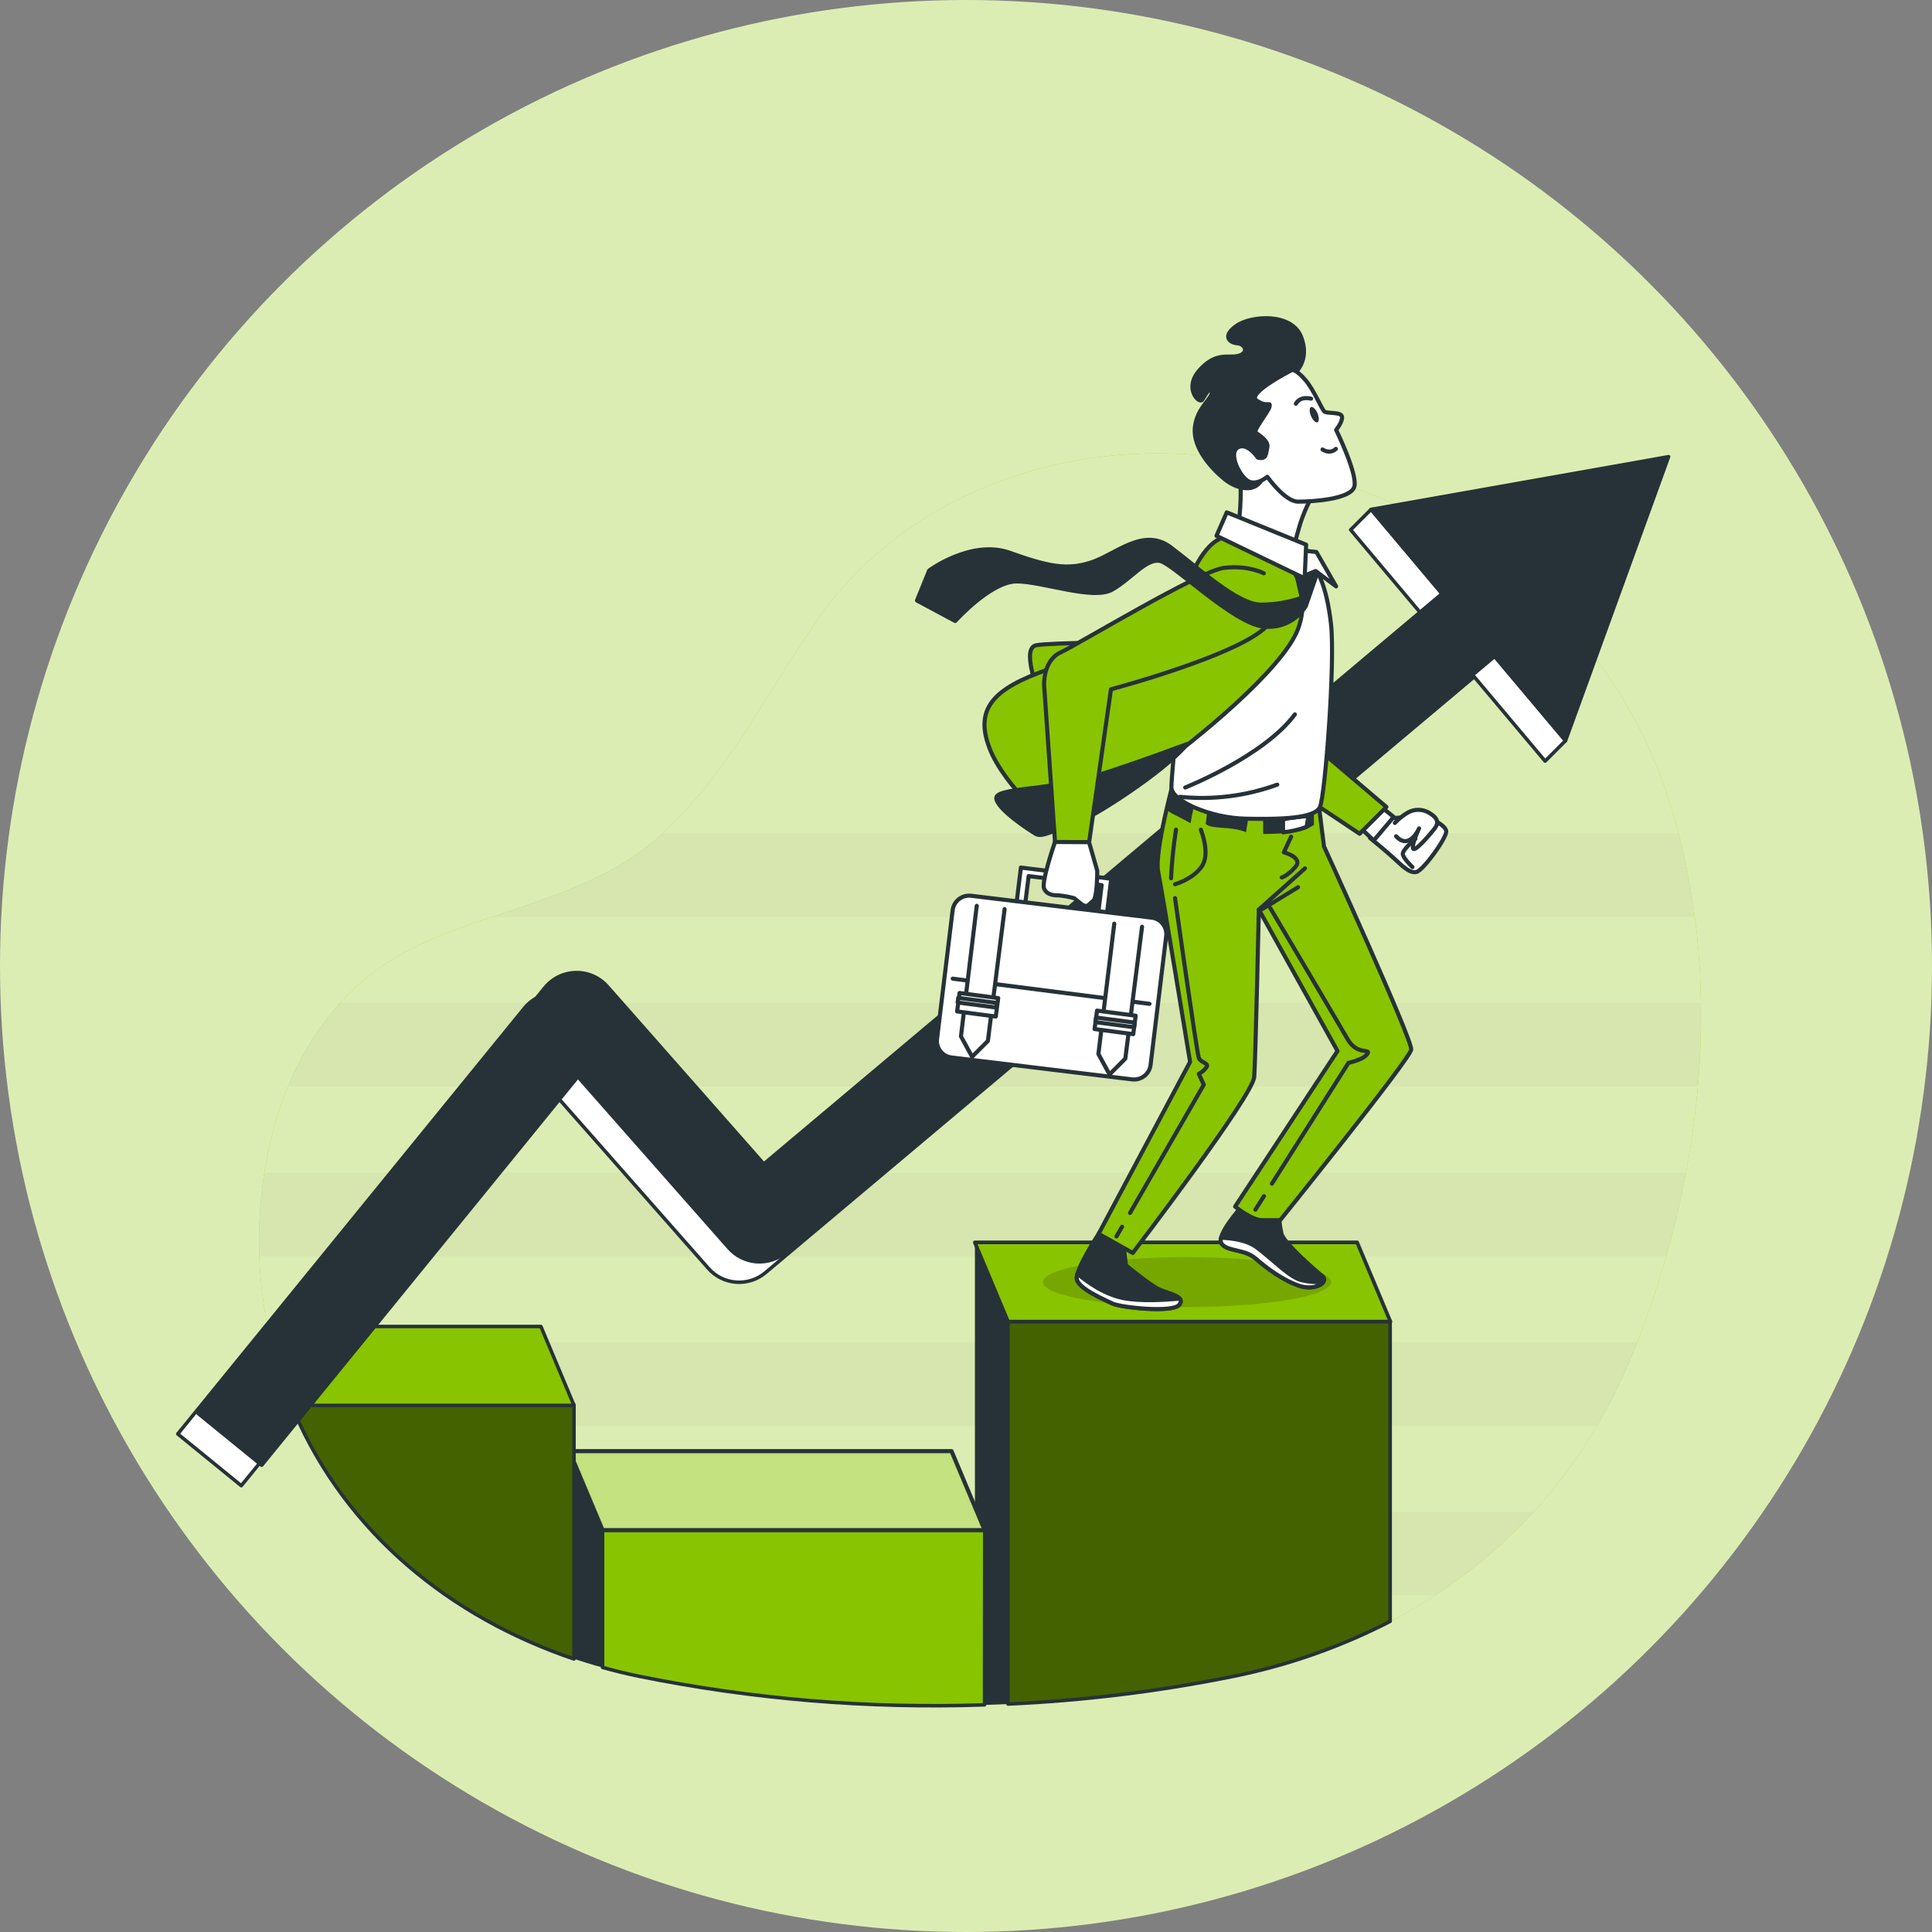 <svg width="552" height="552" viewBox="0 0 552 552" fill="none" xmlns="http://www.w3.org/2000/svg">
<rect x="0" y="0" width="552" height="552" fill="#808080" stroke="none"/>
<circle cx="276" cy="276" r="276" fill="#DCEDB3"/>
<path d="M467.09 385.28C486.56 336.52 493.09 278.9 476.76 228.38C457.76 169.43 404.32 135.57 342.76 130.07C301 126.32 258 142.25 233.74 176.82C219.22 197.49 207.93 221.26 188.88 238.49C169.83 255.72 143.7 259.13 121 269.4C99 279.35 85.38 297.7 78.79 320.34C70.931 347.736 72.771 377.005 84 403.2C101.51 443.84 139.12 469.89 182.35 478.91C236.35 490.19 297.56 490.09 351.69 479.12C405.82 468.15 446.86 436 467.09 385.28Z" fill="#89C400"/>
<path opacity="0.7" d="M467.09 385.28C486.56 336.52 493.09 278.9 476.76 228.38C457.76 169.43 404.32 135.57 342.76 130.07C301 126.32 258 142.25 233.74 176.82C219.22 197.49 207.93 221.26 188.88 238.49C169.83 255.72 143.7 259.13 121 269.4C99 279.35 85.38 297.7 78.79 320.34C70.931 347.736 72.771 377.005 84 403.2C101.51 443.84 139.12 469.89 182.35 478.91C236.35 490.19 297.56 490.09 351.69 479.12C405.82 468.15 446.86 436 467.09 385.28Z" fill="white"/>
<path opacity="0.03" d="M479.58 238.08H189.31C189.16 238.22 189.03 238.36 188.88 238.49C175.16 250.9 157.7 256.15 140.5 262H484.22C483.178 253.937 481.628 245.948 479.58 238.08Z" fill="black"/>
<path opacity="0.03" d="M486 286.55H97.19C90.844 293.569 85.793 301.658 82.27 310.44H485.08C485.791 302.497 486.098 294.524 486 286.55Z" fill="black"/>
<path opacity="0.03" d="M74.08 358.91H476.08C478.313 351.057 480.19 343.09 481.71 335.01H75.52C74.266 342.911 73.784 350.915 74.08 358.91Z" fill="black"/>
<path opacity="0.03" d="M84 403.2C84.6 404.61 85.24 406 85.9 407.37H456.28C460.445 400.295 464.059 392.91 467.09 385.28C467.33 384.68 467.56 384.08 467.79 383.48H77.41C79.035 390.231 81.24 396.829 84 403.2Z" fill="black"/>
<path opacity="0.03" d="M127.57 455.84H410C420.377 449.104 429.854 441.072 438.2 431.94H101.49C109.029 441.081 117.807 449.125 127.57 455.84Z" fill="black"/>
<path d="M288 486.87C309.37 485.913 330.635 483.322 351.61 479.12C367.471 475.988 382.814 470.646 397.19 463.25V377.4H288V486.87Z" fill="#89C400"/>
<path d="M288 486.87C309.37 485.913 330.635 483.322 351.61 479.12C367.471 475.988 382.814 470.646 397.19 463.25V377.4H288V486.87Z" fill="black" fill-opacity="0.5" stroke="#263238" stroke-linecap="round" stroke-linejoin="round"/>
<path d="M288 486.87V377.4L278.55 355V487.21C281.71 487.13 284.88 487 288 486.87Z" fill="#263238"/>
<path opacity="0.5" d="M397.23 377.58H288.03L278.55 354.99H387.74L397.23 377.58Z" fill="white" stroke="#263238" stroke-width="1.17" stroke-linecap="round" stroke-linejoin="round"/>
<path d="M397.23 377.58H288.03L278.55 354.99H387.74L397.23 377.58Z" fill="#89C400" stroke="#263238" stroke-linecap="round" stroke-linejoin="round"/>
<path d="M281.35 437H172.16V476.41C175.493 477.343 178.873 478.167 182.3 478.88C214.863 485.495 248.092 488.254 281.3 487.1L281.35 437Z" fill="#89C400" stroke="#263238" stroke-linecap="round" stroke-linejoin="round"/>
<path d="M281.35 437.2H172.16L162.67 414.61H271.87L281.35 437.2Z" fill="#89C400"/>
<mask id="mask0_186_3231" style="mask-type:luminance" maskUnits="userSpaceOnUse" x="162" y="414" width="120" height="24">
<path d="M281.35 437.2H172.16L162.67 414.61H271.87L281.35 437.2Z" fill="white"/>
</mask>
<g mask="url(#mask0_186_3231)">
<path opacity="0.5" d="M281.35 437.2H172.16L162.67 414.61H271.87L281.35 437.2Z" fill="white" stroke="#263238" stroke-linecap="round" stroke-linejoin="round"/>
</g>
<path d="M281.35 437.2H172.16L162.67 414.61H271.87L281.35 437.2Z" stroke="#263238" stroke-width="1.17" stroke-linecap="round" stroke-linejoin="round"/>
<path d="M162.67 473.5C165.79 474.58 168.96 475.55 172.16 476.44V437L162.67 414.58V473.5Z" fill="#263238"/>
<path d="M84 403.2C98.94 438 128.67 462.07 164 474V401.36H83.2C83.46 402 83.69 402.59 84 403.2Z" fill="#89C400"/>
<path d="M84 403.2C98.94 438 128.67 462.07 164 474V401.36H83.2C83.46 402 83.69 402.59 84 403.2Z" fill="black" fill-opacity="0.5" stroke="#263238" stroke-linecap="round" stroke-linejoin="round"/>
<path d="M83.28 401.54H164L154.55 379H76.42C77.973 386.717 80.27 394.266 83.28 401.54Z" fill="#89C400" stroke="#263238" stroke-linecap="round" stroke-linejoin="round"/>
<path d="M447.3 211.62L391.74 145.54L385.9 151.38L406.15 175.46L212.39 338.38L167.69 287.68C166.567 286.406 165.181 285.391 163.626 284.707C162.072 284.023 160.387 283.686 158.689 283.72C156.991 283.753 155.321 284.156 153.794 284.9C152.268 285.645 150.922 286.713 149.85 288.03L50.79 409.7L68.94 424.48L159.27 313.48L202.4 362.4C204.419 364.693 207.255 366.104 210.301 366.332C213.348 366.56 216.362 365.587 218.7 363.62L421.21 193.37L441.46 217.46L447.3 211.62Z" fill="white" stroke="#263238" stroke-linecap="round" stroke-linejoin="round"/>
<path d="M476.74 130.48L391.74 145.54L412 169.63L218.23 332.55L173.53 281.84C172.407 280.565 171.019 279.551 169.464 278.867C167.908 278.183 166.223 277.846 164.524 277.879C162.825 277.912 161.154 278.315 159.627 279.06C158.1 279.804 156.753 280.872 155.68 282.19L56.63 403.87L74.77 418.64L165.11 307.64L208.24 356.56C210.259 358.853 213.095 360.264 216.141 360.492C219.188 360.72 222.203 359.747 224.54 357.78L427.05 187.54L447.3 211.62L476.74 130.48Z" fill="#263238" stroke="#263238" stroke-linecap="round" stroke-linejoin="round"/>
<path opacity="0.15" d="M339.14 373.44C361.883 373.44 380.32 370.248 380.32 366.31C380.32 362.372 361.883 359.18 339.14 359.18C316.397 359.18 297.96 362.372 297.96 366.31C297.96 370.248 316.397 373.44 339.14 373.44Z" fill="black"/>
<path d="M313.89 352.54C313.89 352.54 307.27 362.68 307.66 365.41C308.05 368.14 315.45 371.26 317.79 372.41C320.13 373.56 334.95 375.14 336.9 372.8C338.85 370.46 334.17 369.68 331.44 368.51C328.71 367.34 321.69 361.51 321.69 361.51L320.91 354.88L313.89 352.54Z" fill="#263238" stroke="#263238" stroke-width="1.17" stroke-miterlimit="10"/>
<path d="M336.9 372.82C337.51 372.09 337.47 371.51 337.05 371.02C332.59 371.45 325.77 371.84 320.91 370.87C315.23 369.74 310.19 365.92 307.86 363.93C307.695 364.405 307.627 364.908 307.66 365.41C308.05 368.14 315.45 371.26 317.79 372.41C320.13 373.56 335 375.16 336.9 372.82Z" fill="white" stroke="#263238" stroke-width="1.17" stroke-linecap="round" stroke-linejoin="round"/>
<path d="M354.45 345.13C354.45 345.13 347.45 352.93 348.99 355.27C350.53 357.61 355.62 356.83 358.74 359.56C361.86 362.29 366.54 365.8 371.22 367.36C375.9 368.92 379.8 366.19 377.85 364.63C375.9 363.07 366.93 355.27 366.15 352.54C365.634 350.242 365.372 347.895 365.37 345.54L354.45 345.13Z" fill="#263238" stroke="#263238" stroke-width="1.17" stroke-miterlimit="10"/>
<path d="M378.1 366.29C376.054 366.423 373.999 366.258 372 365.8C368.49 365.02 363.81 359.95 359.13 356.44C356.22 354.26 351.81 353.74 348.88 353.65C348.788 353.913 348.751 354.193 348.769 354.471C348.788 354.75 348.863 355.021 348.99 355.27C350.55 357.61 355.62 356.83 358.74 359.56C361.86 362.29 366.54 365.8 371.22 367.36C374.42 368.43 377.26 367.49 378.1 366.29Z" fill="white" stroke="#263238" stroke-width="1.17" stroke-linecap="round" stroke-linejoin="round"/>
<path d="M335.37 223C335.37 223 329.75 243.3 330.92 249.15C332.09 255 340.02 303.4 340.02 303.4L313.89 352.53L323.64 357.99C323.64 357.99 357.96 313.15 358.35 307.69C358.74 302.23 359.67 259.87 359.67 259.87L382.14 300.28L352.89 344.73C352.89 344.73 357.57 348.63 360.69 348.63H365.76C365.76 348.63 402.81 302.63 403.2 299.89C403.59 297.15 378.28 241.82 378.28 241.82L376.7 229.24L335.37 223Z" fill="#89C400" stroke="#263238" stroke-width="1.17" stroke-linecap="round" stroke-linejoin="round"/>
<path d="M343.09 237.05C343.09 237.05 345.92 243.85 343.37 247.54C340.82 251.23 335.72 252.64 335.72 252.64" stroke="#263238" stroke-width="1.17" stroke-linecap="round" stroke-linejoin="round"/>
<path d="M359.67 259.88L372.85 248.11" stroke="#263238" stroke-width="1.17" stroke-linecap="round" stroke-linejoin="round"/>
<path d="M368.9 239.05L366.81 243.52C366.81 243.52 372.48 245.01 370.1 247.7C367.72 250.39 366.22 250.7 366.22 250.7" stroke="#263238" stroke-width="1.17" stroke-linecap="round" stroke-linejoin="round"/>
<path d="M360.66 259.73L370.87 253.49" stroke="#263238" stroke-width="1.17" stroke-linecap="round" stroke-linejoin="round"/>
<path d="M336 237.05C335.283 241.652 334.809 246.288 334.58 250.94" stroke="#263238" stroke-width="1.17" stroke-linecap="round" stroke-linejoin="round"/>
<path d="M320.59 350.5L318.99 353.27" stroke="#263238" stroke-width="1.17" stroke-linecap="round" stroke-linejoin="round"/>
<path d="M335.72 256.61C335.72 256.61 341.95 300.83 342.52 302.25C343.09 303.67 345.35 303.67 344.79 304.8C344.22 305.652 343.437 306.342 342.52 306.8L343.94 309.92L322.87 346.56" stroke="#263238" stroke-width="1.17" stroke-linecap="round" stroke-linejoin="round"/>
<path d="M361.13 341.77L358.68 345.62" stroke="#263238" stroke-width="1.17" stroke-linecap="round" stroke-linejoin="round"/>
<path d="M362.93 259.44C362.93 259.44 382.21 292 385 296.86C387.79 301.72 391.8 299.41 390.67 301.11C389.54 302.81 385.28 303.67 385.28 303.67L363.4 338.19" stroke="#263238" stroke-width="1.17" stroke-linecap="round" stroke-linejoin="round"/>
<path d="M333.57 231.61C334.254 232.097 334.98 232.522 335.74 232.88C338.85 234.43 340.15 235.21 340.15 235.21L341.15 230.03L345.04 230.8L344.52 235.21C344.52 235.21 344 236.21 349.19 236.51C354.38 236.81 356 237.8 356 237.8L357 231.8L360.89 231.54V238.28C363.921 238.284 366.949 238.11 369.96 237.76C371.905 237.486 373.765 236.779 375.4 235.69V231.02L373.29 228.69L335.37 223C335.37 223 334.53 227.58 333.57 231.61Z" fill="#263238"/>
<path d="M366.58 234.17V237.8C368.884 237.573 371.149 237.052 373.32 236.25L373.83 233.14C373.83 233.14 367.87 233.65 366.58 234.17Z" fill="white" stroke="#263238" stroke-width="1.17" stroke-linecap="round" stroke-linejoin="round"/>
<path d="M402.17 233.41L396.12 233.92L391.46 239.45C391.46 239.45 395.95 243.07 398.37 245.32C400.79 247.57 402.86 249.63 404.76 249.11C406.66 248.59 413.21 239.62 413.21 237.55C413.21 235.48 405.79 231.68 402.17 233.41Z" fill="white" stroke="#263238" stroke-width="1.17" stroke-linecap="round" stroke-linejoin="round"/>
<path d="M398.54 235.13C399.605 233.986 400.827 232.999 402.17 232.2C403.144 231.633 404.257 231.349 405.384 231.379C406.511 231.409 407.607 231.752 408.55 232.37C410.8 233.75 411.14 235.13 409.93 236.68C408.72 238.23 404.07 243.76 403.72 242.38C403.37 241 405.45 236.68 405.45 236.68C405.45 236.68 402.68 243.07 398.89 238.93" fill="white"/>
<path d="M398.54 235.13C399.605 233.986 400.827 232.999 402.17 232.2C403.144 231.633 404.257 231.349 405.384 231.379C406.511 231.409 407.607 231.752 408.55 232.37C410.8 233.75 411.14 235.13 409.93 236.68C408.72 238.23 404.07 243.76 403.72 242.38C403.37 241 405.45 236.68 405.45 236.68C405.45 236.68 402.68 243.07 398.89 238.93" stroke="#263238" stroke-width="1.17" stroke-linecap="round" stroke-linejoin="round"/>
<path d="M403.55 247.73C403.55 247.73 400.79 245.14 400.79 243.94C400.79 242.74 404.41 239.62 404.41 239.62" stroke="#263238" stroke-width="1.17" stroke-linecap="round" stroke-linejoin="round"/>
<path d="M394.74 230.64L398.2 233.41L392.5 240.14L389.39 237.2L394.74 230.64Z" fill="white" stroke="#263238" stroke-width="1.17" stroke-linecap="round" stroke-linejoin="round"/>
<path d="M377.66 214.88L396.12 230.56L388.46 238.22L372.78 227.77L377.66 214.88Z" fill="#89C400" stroke="#263238" stroke-width="1.17" stroke-linecap="round" stroke-linejoin="round"/>
<path d="M351 155.41C351 155.41 342 160.22 340.54 168.17C339.08 176.12 334.68 220.94 334.68 224.91C334.68 228.88 345.97 233.7 355.8 233.91C365.63 234.12 375.67 233.91 377.14 230.56C378.61 227.21 381.54 189.09 380.28 178.21C379.02 167.33 376.28 161.27 372.28 158.55C368.28 155.83 356.45 152.28 351 155.41Z" fill="white" stroke="#263238" stroke-width="1.17" stroke-linecap="round" stroke-linejoin="round"/>
<path d="M338.64 225C338.64 225 361.08 216.1 369.97 204.11" stroke="#263238" stroke-width="1.17" stroke-linecap="round" stroke-linejoin="round"/>
<path d="M337.09 227.66C346.517 228.619 356.039 227.429 364.94 224.18" stroke="#263238" stroke-width="1.17" stroke-linecap="round" stroke-linejoin="round"/>
<path d="M354.35 136.17C354.35 136.17 354.35 136.56 354.41 137.23C354.577 140.642 354.49 144.061 354.15 147.46L353.52 153.11L369.41 157.71C369.41 157.71 370.04 154.37 371.51 149.56C372.623 146.201 374.095 142.973 375.9 139.93C375.9 139.93 368.58 137.63 364.39 134.08C360.2 130.53 355.82 131.78 354.35 136.17Z" fill="white" stroke="#263238" stroke-width="1.17" stroke-linecap="round" stroke-linejoin="round"/>
<path d="M369.83 106.68C369.83 106.68 374.43 103.12 371.72 96.22C369.01 89.32 357.49 90.15 353.31 93.08C349.13 96.01 351.22 97.89 353.52 98.08C355.82 98.27 356.86 100.8 353.94 101.64C351.02 102.48 347.66 100.38 342.85 105.64C338.04 110.9 342.64 115.47 343.48 114.22C344.32 112.97 345.78 110.03 346.2 111.92C346.62 113.81 342 116.3 341.39 122.16C340.78 128.02 346.2 133.87 349.75 136.8C353.3 139.73 357.91 140.56 360 137.8C362.09 135.04 364.19 130.48 366.49 127.55C368.79 124.62 366.07 117.55 365.23 114.79C364.39 112.03 369.83 106.68 369.83 106.68Z" fill="#263238" stroke="#263238" stroke-width="1.17" stroke-linecap="round" stroke-linejoin="round"/>
<path d="M359.37 130.73C359.37 130.73 356.45 126.34 353.73 127.8C351.01 129.26 353.73 135.33 356.24 137.22C358.75 139.11 362.09 136.22 362.09 136.22C362.09 136.22 367.09 143.33 370.88 143.33C374.67 143.33 386.15 142.7 386.98 138.94C387.81 135.18 381.75 122.83 381.75 122.83C381.75 122.83 383.64 120.53 383.43 119.07C383.22 117.61 379.24 118.23 378.43 117.6C377.62 116.97 375.5 111.54 372.99 108.6C370.48 105.66 369.23 105.67 369.23 105.67C369.23 105.67 356 112.32 359 114.42C362 116.52 363 114.63 362.76 116.09C362.52 117.55 357.95 122.99 358.76 123.62C359.57 124.25 362.52 125.92 362.1 127.8C361.68 129.68 361.88 131.36 359.37 130.73Z" fill="white" stroke="#263238" stroke-width="1.17" stroke-linecap="round" stroke-linejoin="round"/>
<path d="M376.43 118.08C376.93 119.29 376.92 120.44 376.43 120.66C375.94 120.88 375.08 120.08 374.57 118.88C374.06 117.68 374.08 116.52 374.57 116.3C375.06 116.08 375.92 116.88 376.43 118.08Z" fill="#263238"/>
<path d="M374.6 113.91C374.6 113.91 371.52 113 370.25 115.36" stroke="#263238" stroke-width="1.17" stroke-linecap="round" stroke-linejoin="round"/>
<path d="M381.68 128.25C381.68 128.25 380.23 129.88 377.87 128.43" stroke="#263238" stroke-width="1.17" stroke-linecap="round" stroke-linejoin="round"/>
<path d="M321.9 183.51C321.9 183.51 300.52 183.62 296.14 184.34C291.76 185.06 296.46 196.67 296.91 199.41C297.36 202.15 321.9 183.51 321.9 183.51Z" fill="#89C400" stroke="#263238" stroke-width="1.17" stroke-linecap="round" stroke-linejoin="round"/>
<path d="M367.71 160.29C369.902 162.977 371.345 166.196 371.893 169.62C372.441 173.045 372.074 176.553 370.83 179.79C366.54 191.09 341.97 211.37 328.71 220.73C320.087 226.736 311.104 232.206 301.81 237.11C301.81 237.11 287 225 282.7 213.71C278.4 202.42 283.85 196.71 299.45 191.27C315.05 185.83 334.95 179.01 338.45 169.27C341.95 159.53 346.33 152.19 353.51 153.12C360.69 154.05 367.71 160.29 367.71 160.29Z" fill="#89C400" stroke="#263238" stroke-width="1.17" stroke-linecap="round" stroke-linejoin="round"/>
<path d="M339.24 212.54C339.24 212.54 324.81 218 312.33 221.9C299.85 225.8 284.26 225.02 284.65 228.14C285.04 231.26 294.01 237.14 295.96 238.28C297.91 239.42 301.81 236.72 306.49 235.55C311.17 234.38 333 220.34 339.24 212.54Z" fill="#263238" stroke="#263238" stroke-width="1.17" stroke-linecap="round" stroke-linejoin="round"/>
<path d="M291.69 247.88L290.16 260.25L292.63 260.56L293.9 250.31L314.76 252.89L313.5 263.14L315.97 263.45L317.5 251.08L291.69 247.88Z" fill="white" stroke="#263238" stroke-width="1.17" stroke-linecap="round" stroke-linejoin="round"/>
<path d="M329.065 262.189L277.456 255.933C274.859 255.619 272.498 257.469 272.183 260.066L267.723 296.864C267.408 299.461 269.258 301.822 271.856 302.137L323.464 308.392C326.061 308.707 328.422 306.857 328.737 304.26L333.197 267.461C333.512 264.864 331.662 262.504 329.065 262.189Z" fill="white" stroke="#263238" stroke-width="1.167" stroke-linecap="round" stroke-linejoin="round"/>
<path d="M272.22 279.62L328.42 286.81" stroke="#263238" stroke-width="1.17" stroke-linecap="round" stroke-linejoin="round"/>
<path d="M279.07 258.81L274.56 296.1L277.74 301.93L282.25 297.42L287.03 259.75" fill="white"/>
<path d="M279.07 258.81L274.56 296.1L277.74 301.93L282.25 297.42L287.03 259.75" stroke="#263238" stroke-width="1.17" stroke-linecap="round" stroke-linejoin="round"/>
<path d="M285.203 285.17L274.159 283.712L273.464 288.977L284.508 290.435L285.203 285.17Z" fill="white" stroke="#263238" stroke-width="1.17" stroke-linecap="round" stroke-linejoin="round"/>
<path d="M284.808 286.553L273.779 285.105L273.606 286.421L284.635 287.87L284.808 286.553Z" fill="white" stroke="#263238" stroke-width="1.168" stroke-linecap="round" stroke-linejoin="round"/>
<path d="M318.36 263.91L313.83 301.14L317.01 306.98L321.52 302.46L326.3 264.79" fill="white"/>
<path d="M318.36 263.91L313.83 301.14L317.01 306.98L321.52 302.46L326.3 264.79" stroke="#263238" stroke-width="1.17" stroke-linecap="round" stroke-linejoin="round"/>
<path d="M324.476 290.206L313.432 288.748L312.737 294.013L323.781 295.471L324.476 290.206Z" fill="white" stroke="#263238" stroke-width="1.17" stroke-linecap="round" stroke-linejoin="round"/>
<path d="M324.216 292.179L313.171 290.721L312.997 292.04L324.042 293.498L324.216 292.179Z" fill="white" stroke="#263238" stroke-width="1.17" stroke-linecap="round" stroke-linejoin="round"/>
<path d="M361.08 163.8C361.08 163.8 356.79 161.46 349.77 162.24C342.75 163.02 308.05 184.08 303 186.42C297.95 188.76 298.32 195.77 298.32 195.77L301.44 240.62H311.18L317.42 196.94C317.42 196.94 362.11 185.08 363.51 176.24" fill="#89C400"/>
<path d="M361.08 163.8C361.08 163.8 356.79 161.46 349.77 162.24C342.75 163.02 308.05 184.08 303 186.42C297.95 188.76 298.32 195.77 298.32 195.77L301.44 240.62H311.18L317.42 196.94C317.42 196.94 362.11 185.08 363.51 176.24" stroke="#263238" stroke-width="1.17" stroke-linecap="round" stroke-linejoin="round"/>
<path d="M311.16 240.62L313.5 248.81C313.5 248.81 313.5 256.61 312.33 257.39C311.16 258.17 310.77 259.73 308.83 258.17L306.88 256.61C305.471 256.243 304.037 255.982 302.59 255.83C301.42 255.83 299.08 255.83 298.3 253.83C297.52 251.83 301.42 240.57 301.42 240.57L311.16 240.62Z" fill="white" stroke="#263238" stroke-width="1.17" stroke-linecap="round" stroke-linejoin="round"/>
<path d="M370.3 163.6L371.93 170.8C368.165 172.092 364.211 172.751 360.23 172.75C353.6 172.75 342.29 162.22 334.5 156.37C326.71 150.52 318.9 158.32 311.88 160.66C304.86 163 299.4 161.83 288.48 157.93C277.56 154.03 265.48 163 265.48 163L262 171.58L272.92 177.43C272.92 177.43 283.06 166.12 290.47 166.12C297.88 166.12 312.31 171.58 317.77 168.46C323.23 165.34 327.52 159.46 331.42 160.27C335.32 161.08 352.43 178.21 361 179C363.364 179.29 365.762 178.893 367.906 177.855C370.051 176.818 371.85 175.184 373.09 173.15L376.21 164.15C376.21 164.15 371 156.78 370.3 163.6Z" fill="#263238" stroke="#263238" stroke-width="1.17" stroke-linecap="round" stroke-linejoin="round"/>
<path d="M372.13 157.29L376.11 157.71L381.75 167.54L375.9 163.15L372.33 164.61L371.92 161.27L372.13 157.29Z" fill="white" stroke="#263238" stroke-width="1.17" stroke-linecap="round" stroke-linejoin="round"/>
<path d="M350.5 146.39L373.18 155.62L372.76 165.24L347.57 153.09L350.5 146.39Z" fill="white" stroke="#263238" stroke-width="1.17" stroke-linecap="round" stroke-linejoin="round"/>
</svg>
